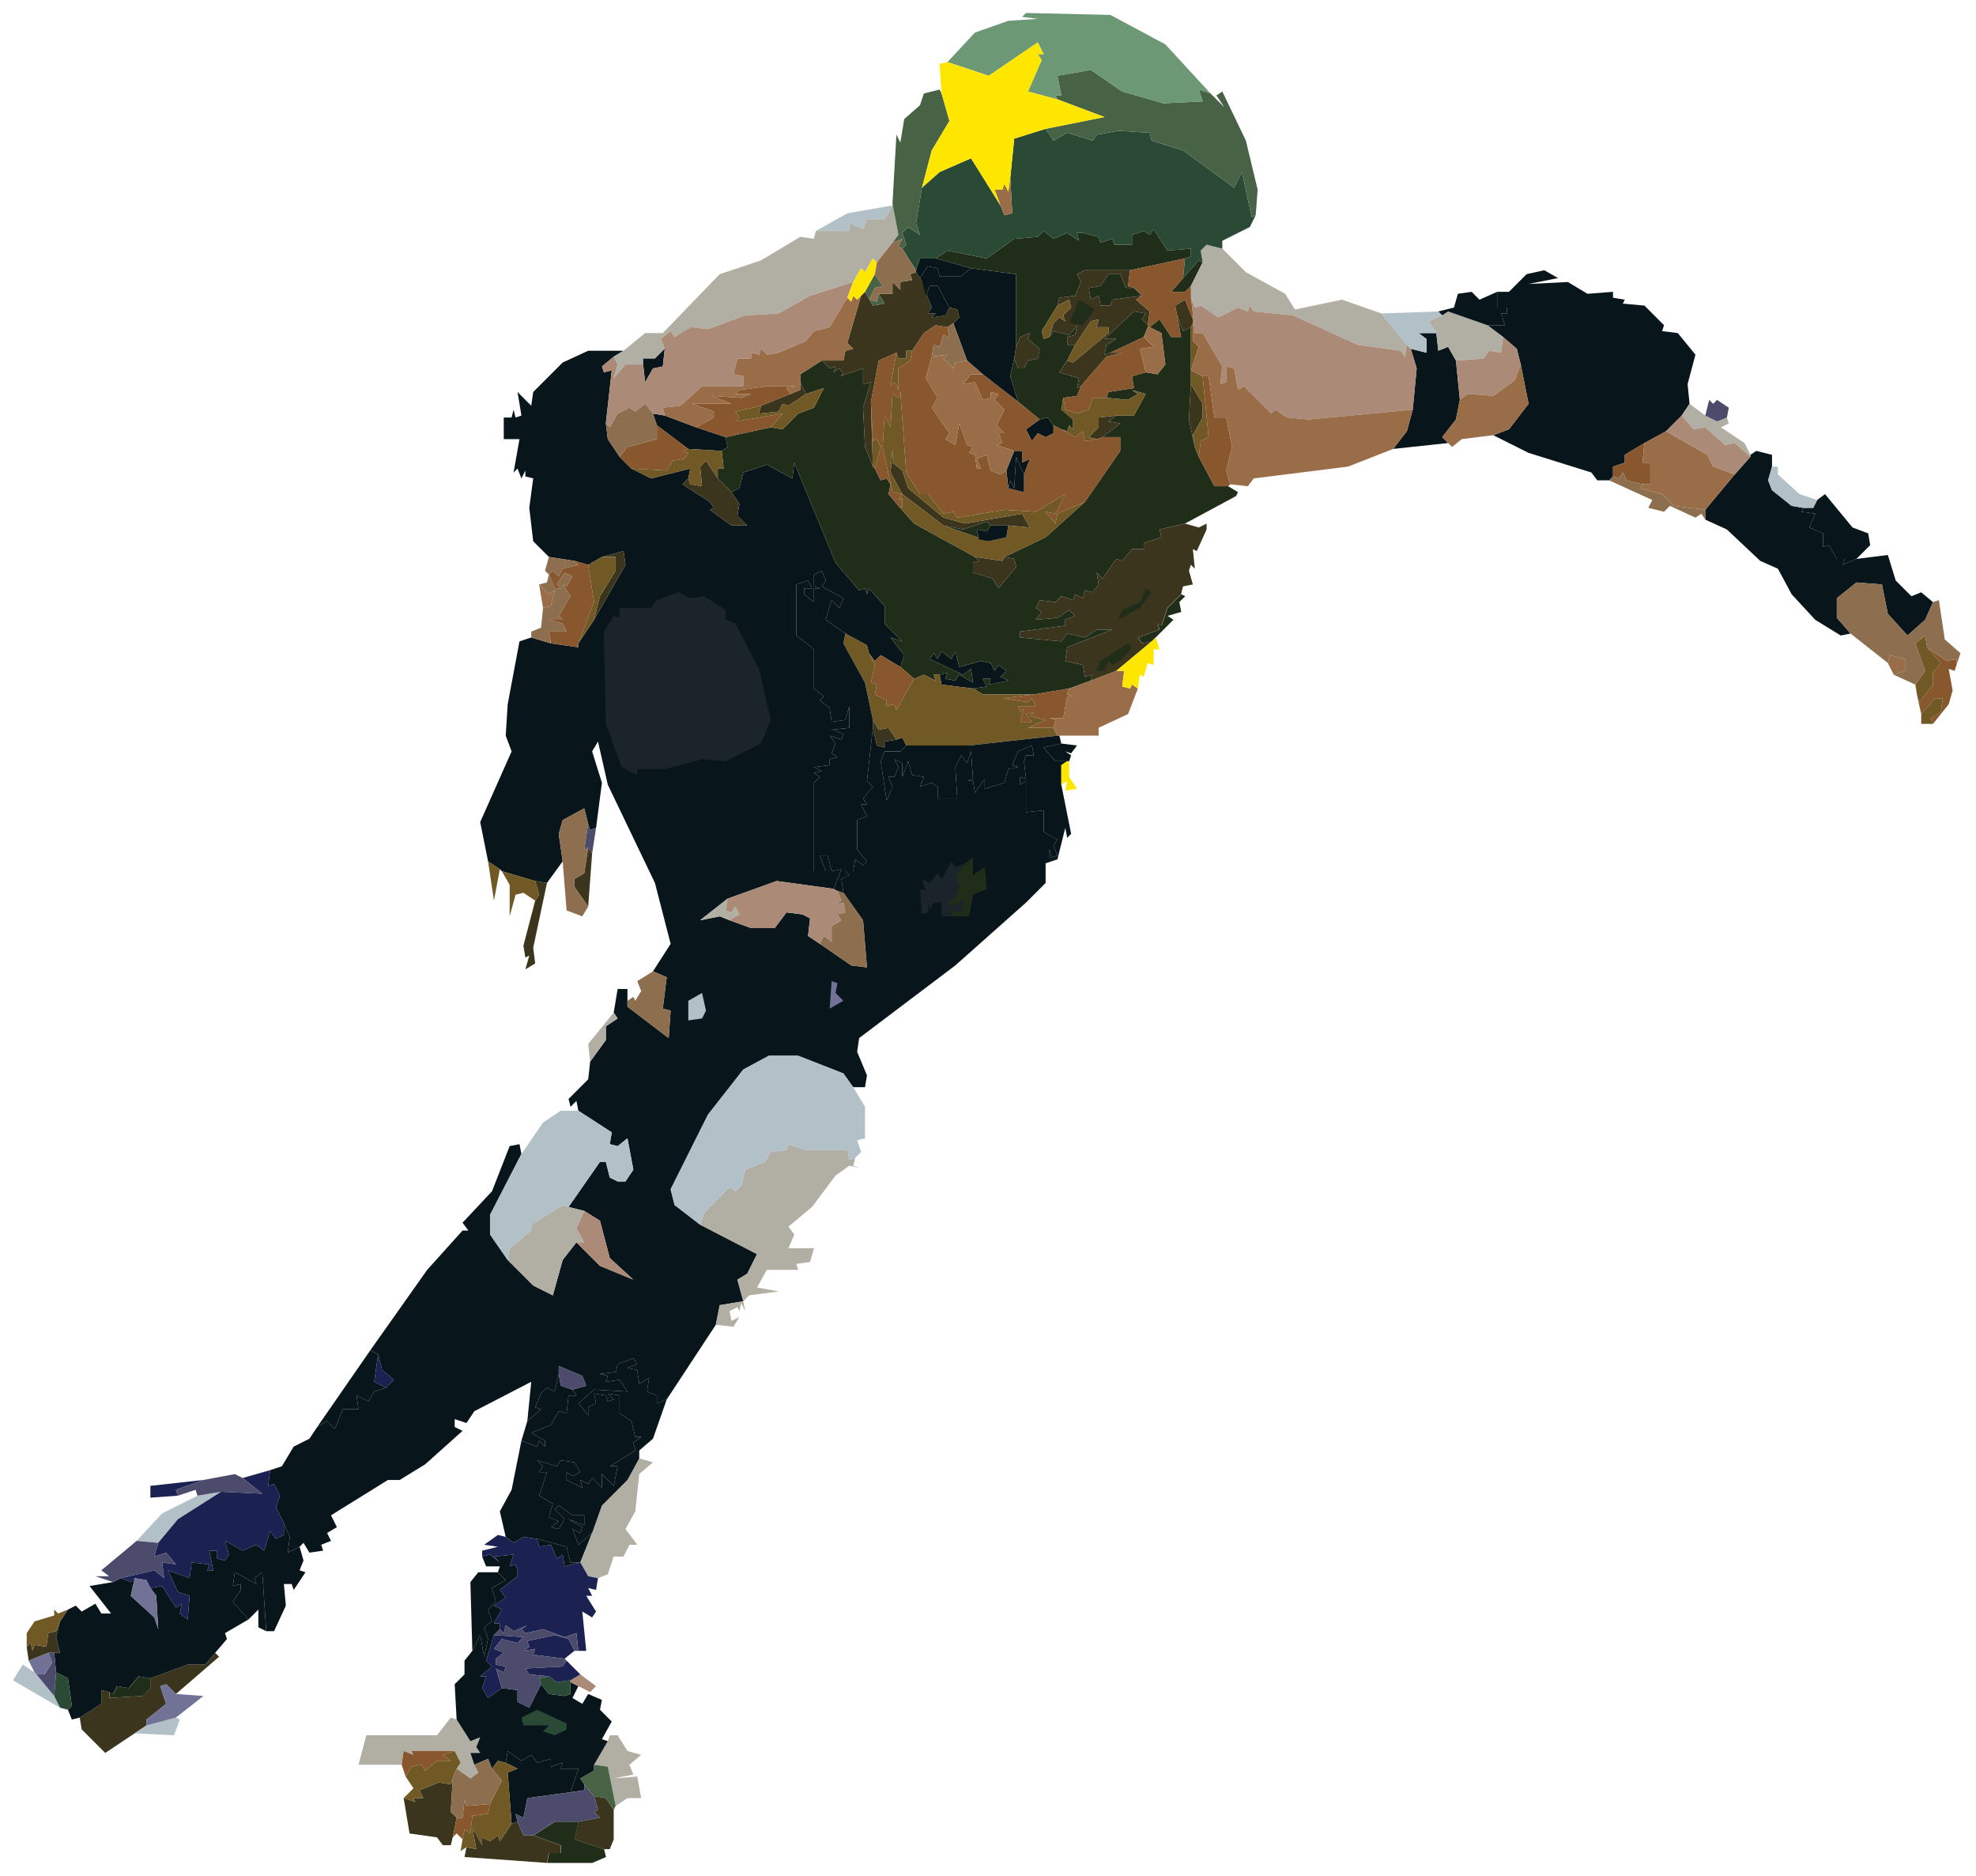 <svg width="610" height="579" viewBox="0 0 610 579" fill="none" xmlns="http://www.w3.org/2000/svg">
<g filter="url(#filter0_d_109_8069)">
<path fill-rule="evenodd" clip-rule="evenodd" d="M284 81.828L286.424 78.191L289.454 78.797L290.06 81.222H296.727L299.757 78.797L313.697 80.616V103.043L313.091 106.679L311.878 112.134L314.303 120.014L303.394 111.528L298.545 107.285L294.303 95.769L296.121 93.951L295.515 91.526L293.091 90.92L289.454 84.253H287.03L285.818 87.283L284.606 83.04L284 81.828ZM462.181 86.071H465.818L471.272 80.616L476.727 79.403L480.969 81.828L471.878 83.646L483.999 83.04L490.06 86.677L497.939 86.071V87.889L501.575 88.496L500.969 89.708L507.636 90.314L513.696 96.375L513.09 98.194L517.939 98.8L523.393 105.467L520.969 114.559L521.575 120.62L519.151 124.257L514.302 129.106L507.636 132.743L501.575 136.38V138.804L497.939 140.016V143.047L496.727 144.259H493.09L491.272 141.835L471.878 135.774L460.969 130.318L465.818 128.5L471.878 120.62L469.454 108.498L468.242 103.649L463.999 100.012L459.151 96.375H464.605L463.393 92.738H465.212V90.92H462.181V86.071ZM435.515 103.649L440.363 104.861V100.618L437.939 98.8H443.393L443.999 104.255L447.03 103.043L449.454 107.285L450.666 119.408L449.454 125.469L445.212 130.924L447.03 132.743L430.06 134.561L434.302 129.106L436.121 122.439L437.333 109.71L435.515 103.649ZM169.454 167.898L164.606 163.049L163.394 152.745L164.606 143.653L162.182 143.047V141.229L160.97 143.653L159.758 140.623L158.545 141.835L160.364 131.531H155.515V124.863H157.939L158.545 122.439L159.151 124.863L160.97 124.257L159.758 116.984L164 121.226L164.606 116.984L173.697 107.892L181.576 104.255H192.485L189.454 106.073L185.818 109.104L186.424 110.922L188.848 110.316L187.03 126.682L187.636 131.531L191.273 136.986L194.909 140.623L200.97 143.653L213.091 140.623L212.485 143.653L210.667 145.472L219.151 150.927L220.363 152.745L219.151 153.351L225.818 158.2H230.666L227.636 155.17L228.242 151.533L225.818 147.896L228.242 146.684L229.454 141.835L236.727 139.41L244.606 143.653L245.212 138.804L257.939 169.717L265.212 178.203L267.03 177.596L267.636 179.415L268.242 177.596L273.091 183.052V188.507L278.545 193.962L274.909 192.75L279.151 198.205L277.939 201.842L271.879 198.205L270.06 200.023L268.242 197.599L267.636 195.174L260.969 191.537L254.909 187.294L256.727 181.233L259.151 183.658L260.363 180.627L253.697 176.99L254.909 175.172L253.697 172.141L251.273 173.354V176.99L253.091 177.596H251.273V181.839L248.242 179.415V177.596H250.666L249.454 175.172L245.818 176.384V192.144L251.273 196.386V208.509L254.303 210.934L253.091 212.146L256.121 214.57L256.727 218.813L260.969 218.207L262.182 213.964V220.632L256.727 221.238L260.363 222.45L259.757 224.268L256.121 223.056L257.939 225.481L256.727 228.511L258.545 229.723L256.121 230.33V232.148L251.273 232.754L253.697 233.966L251.273 234.573L253.091 235.785L251.273 237.603V264.879H254.909L253.091 260.03H255.515L256.727 264.879L259.757 264.273L257.333 270.334L239.757 267.91L224.606 273.365L216.121 280.032L222.182 278.82L225.212 280.032L231.879 282.457H239.151L242.788 277.608L247.636 278.214L250.06 279.426L249.454 284.881L253.091 287.306L262.788 293.973L267.636 294.579L266.424 280.032L260.363 271.546L259.757 267.303L262.182 266.091L260.969 264.879H263.394L264 261.242L266.424 263.061L267.636 261.848L264.606 258.212V249.12L267.636 247.907L265.818 244.271H267.636L266.424 242.452L269.454 238.815L267.636 236.997L269.454 220.632L270.666 226.087L273.091 226.693V224.874L276.727 224.268L278.545 223.662L279.757 226.087L277.939 227.905H273.091L271.879 230.936L273.697 243.058L275.515 238.815L274.303 235.785H276.121L277.333 232.754L276.121 230.33L278.545 231.542V235.785L280.363 230.936L281.576 235.179L285.212 235.785L284 238.815L287.636 237.603L289.454 238.815V242.452H295.515L294.909 232.754L296.727 229.117L298.545 231.542L299.757 227.905L300.363 236.391L298.545 236.997H300.363L300.969 240.634L304 236.391V239.422L310.06 237.603L311.272 233.36L314.303 232.754L312.485 232.148L314.303 227.905L318.545 226.087L319.151 229.117H316.727L316.121 230.936L316.727 236.391L314.909 235.785V238.209L316.727 236.997V246.695L322.181 246.089V252.756L326.424 255.181L325.212 256.999L326.424 260.03L324.606 260.636L324 258.212V261.242H326.424L322.788 262.454V268.516L316.727 274.577L294.909 293.973L265.212 316.4L264.606 320.643L267.636 327.916L267.03 331.553H263.394L260.363 327.31L246.424 321.855H237.333L229.454 326.098L218.545 340.039L207.03 363.072L208.242 367.921L216.121 373.982L233.697 383.074L230.666 389.135L227.636 390.954L229.454 397.621L222.182 398.833L220.97 404.895L205.818 427.928L202.788 429.14V426.715L199.757 425.503L200.364 421.26L197.333 423.079L196.727 418.836L193.697 418.23L196.727 417.017L195.515 415.199L190.667 417.017L190.061 419.442L185.212 420.048L187.636 420.654L187.03 422.472L191.273 421.866L193.697 425.503L183.394 424.897L178.545 429.14L181.576 432.777V430.352L184 429.14L183.394 426.109L187.03 426.715L187.636 428.534L189.454 427.928L187.636 426.109L191.273 426.715V432.171L194.909 434.595L196.121 439.444H197.939L195.515 441.262L196.121 443.687L188.242 448.536H190.667L189.454 454.597L185.818 450.961V455.203L182.788 452.173L181.576 453.991L179.151 452.779L179.757 455.203L174.909 452.779V450.354L176.727 451.567L179.151 450.354L177.333 447.324L173.091 446.718L171.879 448.536L165.818 446.718L167.636 448.536L166.424 450.354H168.848L166.424 457.628L170.667 460.052L169.454 464.295L172.485 465.508L170.061 467.326L172.485 467.932L174.303 464.901L171.273 461.871L172.485 460.659L176.727 463.689H180.364V466.72L175.515 464.901L179.757 467.326L179.151 469.144L176.727 467.932L178.545 472.781L182.788 469.144L179.151 478.236H176.121L174.909 473.387L165.818 470.963L161.576 470.357L158.545 472.175L156.121 470.357L154.303 462.477L157.939 455.81L160.97 440.656L165.818 442.475L166.424 440.656L168.242 442.475V440.656L164 438.232L170.061 435.807L172.485 431.564L174.909 432.171L175.515 426.715H177.939L176.727 424.897L180.97 423.685L179.757 420.654L172.485 417.623V420.048L171.273 425.503L168.848 424.291L167.03 426.109L165.212 430.352L167.03 430.958L162.788 434.595L164 422.472L146.424 431.564L144 435.201L140.364 433.989V436.413L142.788 437.626L131.273 447.93L123.394 452.779H119.758L102.182 463.689L104 467.326L100.97 469.144L102.182 471.569L99.152 472.781L99.758 474.6L95.515 475.206L93.697 472.175L92.485 473.387L88.849 475.206L89.455 470.357L87.636 466.114L85.212 461.265L86.424 457.628L84.606 453.991L82.788 454.597L83.394 449.748L87.03 448.536L90.667 442.475L95.515 440.05L97.939 436.413L100.97 434.595L103.394 437.02L105.818 430.958H110.667L110.061 426.715L113.697 428.534L115.515 425.503L119.152 424.291L121.576 421.866L117.939 418.836L116.727 413.987L114.303 412.774L131.879 387.923L142.788 375.801H144.606L142.788 373.376L151.879 363.678L157.333 349.737L160.364 349.131L160.97 352.162L151.273 370.952V377.013L156.727 384.892L164.606 392.772L170.667 395.803L173.697 384.892L177.939 379.437L185.212 386.711L195.515 390.954L188.242 384.286L185.212 372.77L180.364 369.739L175.515 368.527L185.212 354.586H187.03L188.242 359.435L190.667 360.647H193.091L195.515 357.011L193.697 347.312L190.667 349.737L188.242 349.131L188.848 345.494L178.545 338.827L177.939 335.796L176.121 337.614L175.515 335.19L181.576 329.129L182.182 323.673L187.03 317.006V312.763L190.667 310.339L189.454 308.52L190.667 301.247H193.697V306.702L206.424 316.4L207.03 307.914L204.606 307.308L205.818 297.61L201.576 295.792L207.03 287.306L202.182 268.516L187.636 238.209L184.606 224.874L182.788 227.905L185.818 237.603L184 251.544L182.182 252.15L181.576 250.332L180.364 245.483L173.697 249.12L172.485 253.363L173.697 261.848L168.848 268.516L165.212 267.91L154.909 264.879L154.303 264.273L150.667 261.848L148.242 249.726L157.939 227.905L156.121 223.056L156.727 213.358L160.364 193.962L164 192.75L170.061 194.568L178.545 195.78V194.568L183.394 187.294L193.091 170.323L192.485 166.08L185.818 167.898L181.576 170.323L177.333 169.111L169.454 167.898ZM202.788 127.288L201.576 123.651L205.212 124.257L214.909 127.894L224 130.924L224.606 133.955L222.788 135.167L212.485 134.561L202.788 127.288ZM320.969 125.469L323.394 124.863L325.212 127.288V129.712L322.788 130.924L320.363 129.712L318.545 132.137L316.727 128.5L320.969 125.469ZM310.666 141.229L313.091 135.167H315.515V138.804L317.939 137.592L316.121 142.441L313.697 136.986L313.091 146.684L311.878 144.259L311.272 146.684L310.666 141.229ZM540.363 136.38L542.181 135.167L547.03 136.38V140.016L545.817 144.259L547.03 147.29L553.09 152.139L556.727 152.745L556.12 153.957L560.363 154.564L558.545 158.806L562.787 160.625V164.868L564.605 164.262L567.03 168.504H569.454L568.848 170.323L573.09 168.504L582.787 167.292L585.211 175.172L590.06 180.021L593.09 178.809L596.726 181.839L594.302 187.294L588.848 192.144L582.787 185.476L580.969 176.384L573.09 175.778L567.03 180.627V186.688L571.272 191.537L568.242 192.144L560.363 187.294L553.09 179.415L548.848 171.535L543.393 169.111L533.09 159.413L526.424 156.382V153.351L535.514 142.441L540.363 136.986V136.38ZM290.06 204.266L292.485 203.66L291.879 205.478L294.909 206.084L296.121 204.266L300.363 206.691L299.757 202.448L297.333 204.266L287.03 199.417L288.242 197.599L289.454 199.417L290.666 196.993L293.697 199.417L294.909 196.993L296.121 201.842L302.788 200.023L305.818 200.629L307.03 203.054L308.242 201.235L310.666 203.054L308.848 204.872L311.272 206.084L305.212 207.297L305.818 205.478H303.394L304.606 207.903L300.363 208.509L290.666 207.297L290.06 204.266ZM327.636 225.481L332.484 226.087L330.666 228.511L328.848 227.905L330.666 229.117L330.06 230.936H325.818L322.181 226.693L327.636 225.481ZM76.727 495.814L71.879 490.359L74.303 486.722V484.904L71.879 485.51L72.485 481.267L79.152 484.904L78.546 483.085L80.97 481.267L82.182 499.451L79.758 498.239V492.783L76.727 495.814ZM145.818 505.512L145.212 484.298L147.636 481.267H153.697L156.121 483.691L151.879 486.116L153.091 490.359L150.667 492.783L151.879 496.42L149.455 498.239L150.667 501.875L149.455 507.331L148.242 500.663L145.818 505.512ZM156.121 540.061L156.727 536.425L160.97 539.455L164 537.637L165.818 540.061L170.061 538.849V541.274L173.697 540.061L173.091 541.88H178.545L176.121 549.153L162.788 550.972L161.576 557.033L159.151 555.821L159.758 558.245L157.939 558.852L156.727 543.092L159.758 541.88L156.121 540.061Z" fill="#08151A"/>
<path fill-rule="evenodd" clip-rule="evenodd" d="M288.847 75.764L292.484 73.339L304.605 75.764L313.09 69.702L320.362 69.096L322.181 67.278L325.211 69.702L329.453 67.884L333.09 70.308L332.484 67.884H334.302L339.15 69.096L339.756 70.915L343.393 69.702L343.999 71.521H349.453V68.49L353.09 67.278L354.908 68.49L356.12 66.672L360.362 73.339L367.635 72.733V75.158L365.817 75.764L348.847 79.4H334.908L332.484 80.613L333.696 83.037L331.877 87.28L327.029 87.886L326.423 90.311L321.574 98.191L322.181 100.615L323.999 100.009L325.211 98.191L330.059 99.403L332.484 96.372L331.877 99.403L329.453 100.009V102.433H331.877L329.453 107.282L327.029 110.919L333.09 112.738L332.484 115.768L333.696 115.162L332.484 118.193L328.241 118.799L327.635 122.436L331.271 125.466V128.497L330.059 127.285L329.453 129.103L327.635 128.497L325.211 127.285L323.393 124.86L320.968 125.466L314.302 120.011L311.878 112.131L313.09 106.676L314.302 109.707H316.12L317.332 107.282L320.362 106.676L320.968 103.646L317.332 100.615L317.938 98.797L314.908 100.009L313.696 103.039V80.613L299.756 78.794L288.847 75.764ZM365.211 81.825L370.059 76.37L371.271 76.976L367.635 84.249L365.817 86.068H361.574L365.211 81.825ZM352.484 87.28L343.393 88.492L342.787 90.311H339.756L339.15 87.28L336.726 88.492L336.12 84.856L339.756 84.249L342.18 80.613H345.817L347.635 84.856H350.059L352.484 87.28ZM342.787 104.858L340.968 105.464L341.574 102.433L344.605 100.615H340.968L350.059 92.129L353.696 92.735L352.484 94.554L354.302 96.372V96.978L353.09 100.009L342.787 104.858ZM354.908 96.978L357.938 94.554L361.574 100.009H364.605L363.393 93.341L365.211 98.191L367.635 96.978V114.556L367.029 125.466L368.847 133.952L370.059 136.983L374.908 146.075H379.15L382.18 147.893L381.574 149.105L365.817 157.591L357.938 159.409L358.544 161.834L353.09 163.652V165.471H349.453L346.423 169.108L344.605 168.501L340.362 174.563L338.544 172.744L339.15 176.381L337.332 178.806L334.908 178.199L334.302 180.624L331.877 179.412L331.271 181.23L327.635 180.018L325.817 181.836L320.968 181.23L319.756 183.655L321.574 184.867L319.756 187.291L326.423 186.685L330.059 184.261L331.877 186.079L328.847 187.291V189.11L314.908 190.928V192.747L327.635 193.959L329.453 191.534L334.908 192.747L338.544 190.322H343.393L329.453 195.777L328.847 200.02L334.302 201.232L334.908 204.869L337.332 204.263L336.726 206.081L330.059 208.506L319.15 210.324H303.393L300.362 208.506L304.605 207.9L303.393 205.475H305.817L305.211 207.294L311.271 206.081L308.847 204.869L310.665 203.051L308.241 201.232L307.029 203.051L305.817 200.626L302.787 200.02L296.12 201.839L294.908 196.989L293.696 199.414L290.665 196.989L289.453 199.414L288.241 197.596L287.029 199.414L297.332 204.263L299.756 202.445L300.362 206.688L296.12 204.263L294.908 206.081L291.878 205.475L292.484 203.657L290.059 204.263H288.241L288.847 206.081L285.211 204.263L282.181 205.475L277.938 201.839L279.15 198.202L274.908 192.747L278.544 193.959L273.09 188.504V183.049L268.241 177.593L267.635 179.412L267.029 177.593L265.211 178.199L257.938 169.714L245.211 138.801L244.605 143.65L236.726 139.407L229.453 141.832L228.241 146.681L225.817 147.893L221.575 143.65V140.619H223.393L222.787 135.164L224.605 133.952L223.999 130.921L237.938 127.891L241.575 128.497L246.423 123.648L251.272 121.829L254.302 115.768L248.847 117.587L247.029 113.95V111.525L253.696 107.282L256.12 109.707L257.938 109.101L257.332 110.919L259.15 109.707L260.362 111.525L259.15 112.131L266.423 109.707V114.556L268.847 113.95L266.423 121.829L267.029 133.952L269.453 140.013L270.059 140.619L271.878 144.256L273.696 143.65L274.908 145.469L274.302 148.499L277.332 152.136L282.181 157.591L300.968 167.895L302.181 169.108L300.362 169.714V172.744L306.423 174.563L308.241 177.593L313.696 170.926L313.09 168.501L310.059 167.895L322.787 161.834L334.908 150.924L345.817 135.164V130.921H340.362L345.817 126.679L342.18 126.072L344.605 124.254H350.059L353.696 117.587L349.453 116.374L351.271 117.587L348.241 119.405L341.574 118.799L342.18 116.98L350.059 115.768L349.453 112.131L353.696 110.919L357.332 111.525L359.756 108.495L358.544 98.797L354.908 96.978ZM291.271 158.197L297.332 159.409L304.605 156.985L305.817 158.197L304.605 160.016L301.574 159.409L302.059 161.955L291.271 158.197ZM302.12 161.955L305.211 163.046L302.181 162.44L302.12 161.955ZM355.574 193.959L352.544 194.565L351.332 192.747L357.999 190.322L357.393 188.504L358.605 189.11L360.423 183.655L364.665 179.412L365.877 180.018L364.059 181.836L364.665 184.867L360.423 186.079L362.241 187.291L355.574 193.959ZM33.757 518.238L34.969 518.844L36.181 516.419L39.817 517.026L42.848 513.389L46.484 513.995V517.026L44.06 519.45L33.757 520.056V518.238ZM164.666 562.485L171.332 558.242H178.605L177.393 563.697L186.484 566.728L187.09 569.153L182.847 570.971H168.908L169.514 567.94H173.151V565.516L164.666 562.485Z" fill="#202E19"/>
<path d="M327.03 87.888L326.424 90.312L330.061 88.494L330.667 90.919L328.243 93.343L328.849 95.162L327.03 93.949L325.212 95.768L324 100.011L325.212 98.192L330.061 99.404L332.485 96.374L331.879 99.404L329.455 100.011V102.435H331.879L336.727 95.162L339.152 94.555L338.546 96.98H342.182V98.798L331.273 107.89L329.455 107.284L327.03 110.921L333.091 112.739L332.485 115.77L333.697 115.164L341.576 106.072L346.424 104.86H342.788L340.97 105.466L341.576 102.435L344.606 100.617H340.97L350.061 92.131L353.697 92.737L352.485 94.555L354.303 96.374L354.909 92.131L350.667 88.494L352.485 87.282L343.394 88.494L342.788 90.312H339.758L339.152 87.282L336.727 88.494L336.121 84.857L339.758 84.251L342.182 80.615H345.818L347.636 84.857H350.061L348.242 84.251L348.849 79.402H334.909L332.485 80.615L333.697 83.039L331.879 87.282L327.03 87.888Z" fill="#3C351E"/>
<path d="M275.515 86.676H271.273L273.091 89.706L269.455 90.312L267.031 86.07L265.818 87.282L261.576 101.829L263.394 103.647L260.97 104.254L260.364 107.284H253.697L256.121 109.709L257.94 109.103L257.334 110.921L259.152 109.709L260.364 111.527L259.152 112.133L266.424 109.709V114.558L268.849 113.952L266.424 121.831L267.031 133.954L269.455 140.015L268.849 120.013L271.273 107.284L276.727 104.86L277.334 106.678H279.758V104.254H281.576L285.212 98.798L288.849 96.374L292.485 96.98L294.303 95.768L296.121 93.949L295.515 91.525L293.091 90.919L291.879 93.343L287.637 93.949L288.849 92.737H286.424L287.637 90.919L284.606 83.039L284 81.827L282.788 80.008L280.97 80.615L281.576 82.433L277.94 83.039V85.463L275.515 83.039V86.676Z" fill="#3C351E"/>
<path d="M362.788 90.312L363.394 93.343L365.212 98.192L367.636 96.98L368.242 95.768V94.555L365.818 88.494L362.788 90.312Z" fill="#3C351E"/>
<path d="M314.909 100.011L313.697 103.041L313.091 106.678L314.303 109.709H316.121L317.333 107.284L320.364 106.678L320.97 103.647L317.333 100.617L317.94 98.798L314.909 100.011Z" fill="#3C351E"/>
<path d="M247.031 116.376L244 117.588L234.909 121.225L234.303 123.65L240.364 123.043L241.576 120.619L243.394 121.225L248.849 117.588L247.031 113.952V116.376Z" fill="#3C351E"/>
<path d="M367.03 125.468L368.849 133.954L368.242 130.317L371.273 124.862V120.619L367.636 114.558L367.03 125.468Z" fill="#3C351E"/>
<path d="M336.121 130.923L338.546 131.529L340.364 130.923L345.818 126.68L342.182 126.074L344.606 124.256L339.152 124.862V127.893L336.121 130.923Z" fill="#3C351E"/>
<path d="M274.909 141.833L278.546 148.501L291.273 158.199L297.334 159.411L304.606 156.987L305.818 158.199H311.273L317.94 158.805L315.515 154.562L297.94 157.593L291.273 155.774L280.364 146.683L278.546 141.227L275.515 138.803V134.56L274.909 141.833Z" fill="#3C351E"/>
<path d="M213.091 145.47L212.485 143.652L210.667 145.47L219.152 150.925L220.364 152.744L219.152 153.35L225.818 158.199H230.667L227.637 155.168L228.243 151.532L225.818 147.895L221.576 143.652L217.94 138.197L216.122 140.015L216.728 146.076L213.091 145.47Z" fill="#3C351E"/>
<path d="M337.333 204.265L336.727 206.083L344.606 203.053L355.515 193.961L352.485 194.567L351.273 192.748L357.939 190.324L357.333 188.505L358.546 189.112L360.364 183.656L364.606 179.413L365.212 176.989L368.242 176.383L367.03 172.14L367.636 170.322L368.849 171.534L368.242 165.473L369.455 166.079L372.485 159.411V157.593L370.061 158.805L365.818 157.593L357.939 159.411L358.546 161.836L353.091 163.654V165.473H349.455L346.424 169.109L344.606 168.503L340.364 174.564L338.546 172.746L339.152 176.383L337.333 178.807L334.909 178.201L334.303 180.626L331.879 179.413L331.273 181.232L327.636 180.02L325.818 181.838L320.97 181.232L319.758 183.656L321.576 184.869L319.758 187.293L326.424 186.687L330.061 184.263L331.879 186.081L328.849 187.293V189.112L314.909 190.93V192.748L327.636 193.961L329.455 191.536L334.909 192.748L338.546 190.324H343.394L329.455 195.779L328.849 200.022L334.303 201.234L334.909 204.871L337.333 204.265Z" fill="#3C351E"/>
<path d="M192.485 166.079L185.819 167.897H190.061V172.14L185.213 180.02L183.394 187.293L193.091 170.322L192.485 166.079Z" fill="#3C351E"/>
<path d="M313.091 168.503L310.061 167.897L309.455 169.109L300.97 167.897L302.182 169.109L300.364 169.715V172.746L306.424 174.564L308.243 177.595L313.697 170.928L313.091 168.503Z" fill="#3C351E"/>
<path d="M269.455 218.206V220.63L270.667 226.085L273.091 226.692V224.873L276.727 224.267L274.303 220.63L271.273 221.236L269.455 218.206Z" fill="#3C351E"/>
<path d="M177.334 269.727L181.576 275.788L182.788 259.423L181.576 257.604L180.364 265.484L177.334 267.302V269.727Z" fill="#3C351E"/>
<path d="M166.425 272.151L165.213 273.97L161.576 287.911L162.182 291.547L163.394 290.941L162.182 295.184L165.213 293.366L164.606 288.517L168.849 268.514L165.213 267.908L166.425 272.151Z" fill="#3C351E"/>
<path d="M9.455 503.086L8.243 504.299L8.849 508.542L14.91 506.117H16.728H18.546L17.334 501.268L18.546 496.419L17.334 499.45L14.91 500.056L14.304 504.299L10.667 503.692L10.061 505.511L9.455 503.086Z" fill="#3C351E"/>
<path d="M57.94 509.754L46.425 513.997V517.027L44.001 519.452L33.698 520.058V518.24L31.273 517.633V521.876L24.607 526.119L25.213 529.756L32.486 537.03L45.213 528.544V526.725L51.273 521.876L49.455 516.421L51.273 515.815L54.304 518.846L67.637 507.329L66.425 506.117L63.395 509.754H57.94Z" fill="#3C351E"/>
<path d="M128.243 552.183L124.607 550.971L126.425 561.881L134.91 563.093L136.728 565.518H139.152L139.758 563.093L140.97 557.032L139.152 555.213L139.758 544.909L139.152 546.728L135.516 546.121L129.455 548.546L130.667 550.971H127.637L128.243 552.183Z" fill="#3C351E"/>
<path d="M185.213 557.032L178.546 558.244L177.334 563.699L186.425 566.73H188.243L189.455 563.699V554.607L187.031 550.971L183.394 550.364L184.606 554.607L183.394 555.213L185.213 557.032Z" fill="#3C351E"/>
<path d="M159.758 558.244L157.94 558.85L154.303 564.305L153.697 562.487L151.273 564.305L148.849 563.093V565.518L145.819 560.062L147.031 566.73L144 566.124L143.394 569.154L168.849 570.973L169.455 567.942H173.091V565.518L164.606 562.487H161.576L159.758 558.244Z" fill="#3C351E"/>
<path d="M275.515 58.793V59.399L273.091 63.642H267.636L266.424 66.672L262.182 64.854V67.279H251.879L251.273 69.703L247.03 69.097L234.909 76.371L222.182 80.614L204.606 98.797H199.152L192.485 104.253L189.455 106.071L190.667 108.495L189.455 112.738L193.091 108.495H198.546V106.677H202.182L205.212 103.646L204 100.616L207.03 98.191L208.243 100.01L213.091 96.979L218.546 97.585L230.061 93.342L240.364 92.736L250.061 87.281L263.394 83.038L265.818 78.795L267.03 80.007L269.455 75.764L270.667 76.977L275.515 70.915L277.333 68.491L275.515 58.793Z" fill="#B1AFA4"/>
<path d="M370.667 73.34L371.273 76.977L367.636 84.25V87.887L368.848 90.918L370.667 90.312L376.121 93.948L382.182 90.918L385.212 92.13L385.818 90.312L387.03 92.13L399.151 93.342L419.151 102.434L432.485 104.253L433.697 106.071L434.303 102.434L426.424 92.736L414.303 88.493L399.757 91.524L396.727 86.675L384.606 80.007L377.333 72.734L372.485 71.522L370.667 73.34Z" fill="#B1AFA4"/>
<path d="M447.03 92.13L445.212 93.342L440.969 95.161L443.394 98.797L444 104.253L447.03 103.04L449.454 107.283L457.939 106.677L459.757 104.253L463.394 104.859L464 100.01L459.151 96.373L447.03 92.13Z" fill="#B1AFA4"/>
<path d="M521.575 120.618L519.151 124.255L522.787 128.498L526.424 127.892L532.484 133.347L535.515 132.741L540.363 136.984V136.377L538.545 132.741L531.272 127.892L533.697 126.679L533.09 124.861L530.06 126.073L526.424 124.255L521.575 120.618Z" fill="#B1AFA4"/>
<path d="M222.182 278.818L225.212 280.03L228.243 278.212L227.03 275.787L225.818 277.605L224 276.999L224.606 273.362L216.121 280.03L222.182 278.818Z" fill="#B1AFA4"/>
<path d="M181.576 318.216L182.182 323.671L187.03 317.004V312.761L190.667 310.336L189.455 308.518L181.576 318.216Z" fill="#B1AFA4"/>
<path d="M216.121 373.98L217.333 370.343L225.212 362.463L227.03 363.676L228.849 361.857L230.061 357.008L236.121 354.584L237.939 351.553L242.788 350.947L243.394 349.129L248.849 350.947H261.576L262.182 353.978L264 353.372L263.394 355.796L265.212 356.402L262.182 355.796L257.939 358.827L250.667 368.525L243.394 374.586L245.212 377.011L243.394 381.253H251.273L250.061 385.496L245.818 386.102L246.424 387.921H236.727L233.697 393.376L240.364 394.588L231.273 395.801L229.455 397.619L230.061 400.65L228.849 398.225L228.243 400.65L227.636 399.437L225.212 400.65L225.818 403.68L228.243 402.468L226.424 405.499L220.97 404.892L222.182 398.831L229.455 397.619L227.636 390.952L230.667 389.133L233.697 383.072L216.121 373.98Z" fill="#B1AFA4"/>
<path d="M157.334 381.253L156.728 384.89L164.606 392.77L170.667 395.801L173.697 384.89L177.94 379.435H180.364L177.94 375.192L180.364 369.737L175.515 368.525L173.697 367.919L164 373.98V375.798L157.334 381.253Z" fill="#B1AFA4"/>
<path d="M185.818 460.656L182.788 469.142L179.152 478.234L181.576 482.477L184.606 483.083L187.637 481.871L189.455 476.416H192.485L194.303 472.779H196.727L193.091 467.93L196.121 462.475L197.333 450.958L201.576 447.321L197.333 446.109L193.697 452.777L185.818 460.656Z" fill="#B1AFA4"/>
<path d="M110.667 540.665H124L124.606 536.422L127.637 537.635L127.031 536.422H140.364L142.182 540.059L140.97 541.878L145.212 544.908L147.637 543.09L146.424 540.665L145.212 537.029H148.243L147.031 535.21L148.243 532.18L145.212 533.392L140.97 526.724L139.152 526.118L134.909 531.573H113.091L110.667 540.665Z" fill="#B1AFA4"/>
<path d="M188.243 531.573L187.637 533.392L183.394 540.665L187.637 541.271L190.061 553.394L193.697 550.969H197.94L196.727 544.302L189.455 544.908L195.515 543.696L194.303 540.665L197.94 537.635L193.697 536.422L190.667 531.573H188.243Z" fill="#B1AFA4"/>
<path d="M284 75.766L282.788 79.402L282.788 80.008L284 81.827L286.424 78.19L289.454 78.796L290.06 81.221H296.727L299.757 78.796L288.848 75.766H284Z" fill="#08151A"/>
<path d="M293.091 90.919L291.879 93.343L287.637 93.949L288.849 92.737H286.424L287.637 90.919L286.032 86.747L285.818 87.282L284.606 83.039L286.032 86.747L287.03 84.251H289.454L293.091 90.919Z" fill="#08151A"/>
<path d="M448.848 90.919L443.999 92.131L445.212 93.343L447.03 92.131L459.151 96.374H464.605L463.393 92.737H465.211V90.919H462.181V86.07L456.727 88.494L454.302 86.07L450.06 86.676L448.848 90.919Z" fill="#08151A"/>
<path d="M198.545 106.678V108.496L199.151 113.952L201.576 109.709L204.606 109.103L205.212 103.647L202.182 106.678H198.545Z" fill="#08151A"/>
<path d="M563.393 148.501L560.969 150.319L559.757 152.744H556.726L556.12 153.956L560.363 154.562L558.545 158.805L562.787 160.624V164.866L564.605 164.26L567.029 168.503H569.454L568.848 170.322L573.09 168.503L577.332 164.26L576.726 160.624L571.878 158.805L563.393 148.501Z" fill="#08151A"/>
<path d="M114.303 412.773L97.939 436.412L100.97 434.594L103.394 437.018L105.818 430.957H110.667L110.061 426.714L113.697 428.532L115.515 425.502L119.152 424.29L115.515 422.471L116.727 413.985L114.303 412.773Z" fill="#08151A"/>
<path d="M178.545 472.78L182.788 469.143L185.818 460.657L193.697 452.778L197.333 446.11V443.686L201.576 440.049L205.818 427.926L202.788 429.139V426.714L199.757 425.502L200.364 421.259L197.333 423.077L196.727 418.834L193.697 418.228L196.727 417.016L195.515 415.198L190.667 417.016L190.061 419.441L185.212 420.047L187.636 420.653L187.03 422.471L191.273 421.865L193.697 425.502L183.394 424.896L178.545 429.139L181.576 432.775V430.351L184 429.139L183.394 426.108L187.03 426.714L187.636 428.532L189.454 427.926L187.636 426.108L191.273 426.714V432.169L194.909 434.594L196.121 439.443H197.939L195.515 441.261L196.121 443.686L188.242 448.535H190.667L189.454 454.596L185.818 450.959V455.202L182.788 452.172L181.576 453.99L179.151 452.778L179.758 455.202L174.909 452.778V450.353L176.727 451.565L179.151 450.353L177.333 447.322L173.091 446.716L171.879 448.535L165.818 446.716L167.636 448.535L166.424 450.353H168.848L166.424 457.627L170.667 460.051L169.454 464.294L172.485 465.506L170.061 467.325L172.485 467.931L174.303 464.9L171.273 461.87L172.485 460.657L176.727 463.688H180.364V466.719L175.515 464.9L179.758 467.325L179.151 469.143L176.727 467.931L178.545 472.78Z" fill="#08151A"/>
<path d="M167.03 430.957L162.788 434.594L160.97 440.655L165.818 442.473L166.424 440.655L168.242 442.473V440.655L164 438.231L170.061 435.806L172.485 431.563L174.909 432.169L175.515 426.714H177.939L176.727 424.896L173.091 423.683L172.485 420.047L171.273 425.502L168.848 424.29L167.03 426.108L165.212 430.351L167.03 430.957Z" fill="#08151A"/>
<path d="M50.061 485.509L46.424 486.115L48.243 488.539L48.849 498.843L47.637 495.207L40.364 488.539L41.576 483.084L40.364 484.296L37.334 483.084L34.909 484.296L27.637 485.509L34.303 493.994H31.273L29.455 490.964L25.212 493.388L23.394 491.57L20.97 492.782L18.546 496.419L17.334 501.268L18.546 506.117H16.728L17.334 512.178L20.97 513.997L22.182 522.482L20.97 523.695L22.182 526.725L24.607 526.119L31.273 521.876V517.633L33.698 518.24L34.909 518.846L36.121 516.421L39.758 517.027L42.788 513.391L46.425 513.997L57.94 509.754H63.395L66.425 506.117L70.061 501.874L69.455 500.056L76.727 495.813L71.879 490.358L74.303 486.721V484.902L71.879 485.509L72.485 481.266L79.152 484.902L78.546 483.084L80.97 481.266L82.182 499.45H84.606L88.243 491.57L87.636 484.902H90.061L90.667 486.721L94.303 481.266L92.485 480.66L93.697 477.629L92.485 473.386L88.849 475.204L89.455 470.355L87.636 466.112V469.749L85.212 470.961L83.394 468.537L81.576 474.598L79.152 472.78L74.909 474.598L69.455 471.568L70.667 475.811L69.455 477.629L67.031 477.023V474.598H64.606L65.818 480.66H64L64.606 478.841L59.152 478.235L58.546 483.084L51.879 480.66L54.909 487.327L58.546 488.539L57.94 495.813L55.515 493.994L56.121 490.964L54.303 492.176L50.061 485.509Z" fill="#08151A"/>
<path d="M174.303 479.447L179.151 478.235H176.121L174.909 473.386L165.818 470.961L166.424 473.386L170.061 472.78L171.879 477.023L173.697 475.811L174.303 479.447Z" fill="#08151A"/>
<path d="M151.273 475.811L148.848 476.417L150.061 479.447H154.303L153.697 481.266L156.121 483.69L151.879 486.115L153.091 490.358L150.667 492.782L151.879 496.419L149.455 498.237L150.667 501.874L149.455 507.329L148.242 500.662L145.818 505.511L143.394 508.541V512.784L140.364 515.815L140.97 526.725L145.212 533.393L148.242 532.18L147.03 535.211L148.242 537.03H145.212L146.424 540.665L150.667 538.848L151.879 541.879L153.697 539.454L156.121 540.06L156.727 536.423L160.97 539.454L164 537.636L165.818 540.06L170.061 538.848V541.272L173.697 540.06L173.091 541.879H178.545L176.121 549.152L180.364 548.546V546.728L179.151 544.909L183.394 542.485L183.394 540.665L187.636 533.393L185.818 532.787L188.848 527.331L185.212 523.695L185.818 520.664L181.576 518.846L179.758 521.876L176.727 520.058L178.545 516.421L176.121 515.209V518.846L174.303 519.452L169.454 518.846L167.03 515.815L163.394 523.089L159.758 521.27V517.633L154.909 517.027L150.667 520.058L148.848 517.027L150.061 513.391H148.242L151.879 510.36L150.061 508.541L152.485 500.662L154.303 498.843V497.025H152.485L154.909 492.782L152.485 491.57L156.121 489.145L154.303 486.721L159.758 482.478V480.66L159.151 478.841L157.333 479.447L158.545 475.811L152.485 476.417L154.303 478.235L151.273 475.811Z" fill="#08151A"/>
<path d="M204 100.616L205.212 103.647L204.606 109.103L201.576 109.709L199.151 113.952L198.545 108.496L193.091 108.495L189.455 112.738L190.667 108.495L189.455 106.071L185.818 109.102L186.424 110.921L188.848 110.315L187.03 126.68L188.242 127.892L190.667 123.65L194.303 121.831L196.121 123.043L199.151 120.619L201.576 123.65L205.212 124.256L204.606 121.831L210.06 121.225L216.727 115.164H229.454V112.133L226.424 111.527L227.636 106.678H231.879V104.86L234.303 105.466L234.909 103.647L236.727 105.466L240.363 104.86L248.848 101.223L251.272 98.192L256.121 96.98L261.575 87.888L263.394 83.038L250.061 87.281L240.364 92.736L230.061 93.342L218.546 97.585L213.091 96.979L208.243 100.01L207.03 98.191L204 100.616Z" fill="#AB8B77"/>
<path d="M367.636 87.887L368.242 92.737L368.848 98.798H371.272L377.333 109.102L376.727 114.558L378.545 113.952V109.102L380.969 109.709L382.181 116.376L383.999 115.164L392.484 123.65L393.696 122.437L397.333 124.862L403.999 125.468L436.121 122.437L437.333 109.709L435.515 103.647L434.303 102.434L433.697 106.071L432.485 104.253L419.151 102.434L399.151 93.342L387.03 92.13L385.818 90.312L385.212 92.13L382.182 90.918L376.121 93.948L370.667 90.312L368.848 90.918L367.636 87.887Z" fill="#AB8B77"/>
<path d="M457.939 106.677L449.454 107.283L450.666 119.407L453.09 117.588L460.969 118.194L467.636 113.345L469.454 108.496L468.242 103.647L464 100.01L463.394 104.859L459.757 104.253L457.939 106.677Z" fill="#AB8B77"/>
<path d="M519.151 124.255L514.302 129.105L527.03 136.378L528.848 140.015L535.514 142.44L540.363 136.984L535.515 132.741L532.484 133.347L526.424 127.892L522.787 128.498L519.151 124.255Z" fill="#AB8B77"/>
<path d="M239.757 267.908L224.606 273.362L224 276.999L225.818 277.605L227.03 275.787L228.243 278.212L225.212 280.03L231.879 282.455H239.151L242.788 277.606L247.636 278.212L250.06 279.425L249.454 284.88L253.091 287.304L254.303 284.88L256.727 286.698V281.849L259.757 280.031L258.545 278.212L260.969 277.606L260.363 274.576L257.939 275.182L259.757 273.97L258.545 270.939L257.333 270.333L239.757 267.908Z" fill="#AB8B77"/>
<path d="M180.364 379.435H177.94L185.212 386.71L195.515 390.952L188.242 384.285L185.212 372.769L180.364 369.737L177.94 375.192L180.364 379.435Z" fill="#AB8B77"/>
<path d="M179.151 512.784L176.121 514.603L176.121 515.209L178.545 516.421L182.182 518.24L184 516.421L179.151 512.784Z" fill="#AB8B77"/>
<path d="M261.575 61.831L251.878 67.286H262.181V64.861L266.424 66.68L267.636 63.649H273.09L275.515 59.406L261.575 61.831Z" fill="#B2C0C7"/>
<path d="M443.999 92.137L426.423 92.743L434.302 102.441L435.514 103.654L440.363 104.866V100.623L437.939 98.805H443.393L440.969 95.168L445.211 93.349L443.999 92.137Z" fill="#B2C0C7"/>
<path d="M553.09 152.144L556.726 152.75H559.756L560.969 150.325L555.514 148.507L548.847 142.446V140.021H547.029L545.817 144.264L547.029 147.295L553.09 152.144Z" fill="#B2C0C7"/>
<path d="M208.242 367.926L216.121 373.987L217.333 370.35L225.212 362.471L227.03 363.683L228.848 361.864L230.06 357.015L236.121 354.591L237.939 351.56L242.787 350.954L243.393 349.136L248.848 350.954H261.575L262.181 353.985L263.999 353.379L265.818 351.56L264.606 347.923L267.03 347.317V337.619L263.393 331.558L260.363 327.315L246.424 321.86H237.333L229.454 326.103L218.545 340.044L207.03 363.077L208.242 367.926Z" fill="#B2C0C7"/>
<path d="M167.636 342.468L160.969 352.166L151.272 370.956V377.018L156.727 384.897L157.333 381.261L164 375.805V373.987L173.697 367.926L175.515 368.532L185.212 354.591H187.03L188.242 359.44L190.666 360.652H193.091L195.515 357.015L193.697 347.317L190.666 349.742L188.242 349.136L188.848 345.499L178.545 338.832H173.091L167.636 342.468Z" fill="#B2C0C7"/>
<path d="M68.242 456.421L60.97 457.633L50.06 463.088L42.182 471.574L48.848 472.18L54.909 464.906L68.242 456.421Z" fill="#B2C0C7"/>
<path d="M4 514.609L18.545 523.095L16.727 519.458L11.273 512.79L10.667 512.184L7.03 509.76L4 514.609Z" fill="#B2C0C7"/>
<path d="M54.303 526.125L45.212 528.55L41.576 530.974L53.697 531.581L55.515 526.731L54.303 526.125Z" fill="#B2C0C7"/>
<path d="M313.091 38.792L311.878 50.915L312.485 61.825L310.06 62.431L308.848 59.401L299.757 44.854L290.06 49.096L284.606 53.946L282.788 64.856L284 68.493L280.363 66.068L278.545 67.886L279.757 71.523L278.545 72.736L282.788 79.402L284 75.766H288.848L292.485 73.342L304.606 75.766L313.091 69.705L320.363 69.099L322.181 67.28L325.212 69.705L329.454 67.886L333.091 70.311L332.484 67.886H334.303L339.151 69.099L339.757 70.917L343.394 69.705L344 71.523H349.454V68.493L353.091 67.28L354.909 68.493L356.121 66.674L360.363 73.342L367.636 72.736V75.16L365.818 75.766L365.212 81.827L370.06 76.372L371.272 76.978L370.666 73.342L372.484 71.523L377.333 72.736V70.311L385.818 66.068L387.636 62.431L386.424 63.038L383.393 49.096L380.969 53.946L365.212 42.429L355.515 39.398L354.909 36.974L345.212 36.368L338.545 37.58L337.333 39.398L329.454 36.974L325.212 39.398L322.788 35.762L313.091 38.792Z" fill="#2A4A36"/>
<path d="M17.334 512.178L16.727 519.452L18.546 523.089L20.97 523.695L22.182 522.482L20.97 513.997L17.334 512.178Z" fill="#2A4A36"/>
<path d="M166.424 513.997L167.03 515.815L169.454 518.846L174.303 519.452L176.121 518.846V515.209L176.121 514.603L171.879 515.21L169.455 513.391L166.424 513.997Z" fill="#2A4A36"/>
<path d="M365.818 75.766L348.849 79.402L348.242 84.251L350.061 84.857L352.485 87.282L350.667 88.494L354.909 92.131L354.303 96.374L354.303 96.98H354.909L357.939 94.555L361.575 100.011H364.606L363.394 93.343L362.788 90.312L365.818 88.494L368.242 94.555L368.242 92.737L367.636 87.888V84.251L365.818 86.07H361.575L365.212 81.827L365.818 75.766Z" fill="#88572D"/>
<path d="M285.212 98.798L281.576 104.254L280.969 107.284L277.333 109.709V116.376L276.121 113.952L274.909 115.164L276.727 104.86L271.273 107.284L268.849 120.013L269.454 132.135L270.666 131.529L271.879 133.954L270.06 140.621L271.879 144.258L273.697 143.652L274.909 145.47L274.303 148.501L277.333 152.138L278.545 152.744V149.713L277.333 150.319L278.546 148.501L275.515 147.895L272.485 133.954L273.091 124.256L274.909 127.893L275.515 117.588L277.333 118.801L277.939 116.982L279.757 141.834L284 148.501H286.424L291.272 154.562L294.303 153.956L295.515 155.775L310.06 153.35L319.757 153.956L328.848 148.501L325.818 154.562L322.788 153.956L325.818 157.593L326.424 154.562L334.909 150.925L345.818 135.166V130.923L340.364 130.923L338.546 131.529L334.909 132.135L334.303 129.105L331.878 130.923L327.636 128.499L325.212 127.286V129.711L322.788 130.923L320.363 129.711L318.545 132.135L316.727 128.499L320.969 125.468L314.303 120.013L303.394 111.527H299.757L297.333 114.558L300.969 113.952L303.394 119.407L305.818 118.801V116.982L308.242 117.588L307.03 119.407L310.06 122.437L307.636 127.286L310.06 129.711H308.242L309.454 132.742L307.636 133.348L313.091 135.166H315.515V138.803L317.939 137.591L316.121 142.44V147.895L311.272 146.683L310.666 141.227L308.848 142.44L305.818 141.227L304.606 136.378L301.575 137.591L302.788 140.621H301.575L300.969 136.378L299.151 135.772L300.363 133.954L298.545 133.348L296.121 126.68L294.909 133.348L291.878 131.529L293.091 129.711L287.636 121.831L289.454 118.801L285.818 112.739L287.636 106.072L288.242 102.435L290.06 103.041L291.272 99.404L293.091 100.011L292.485 96.98L288.849 96.374L285.212 98.798Z" fill="#88572D"/>
<path d="M353.09 100.011L342.788 104.86H346.424L341.576 106.072L333.697 115.164L332.484 118.195L328.242 118.801L328.848 122.437L332.484 123.65L336.121 122.437L337.333 118.801H341.575L342.181 116.982L350.06 115.77L349.454 112.133L353.697 110.921L351.878 103.647L356.121 103.041L353.09 100.011Z" fill="#88572D"/>
<path d="M370.666 132.135L370.06 136.985L374.909 146.076H379.151L379.757 145.47L378.545 141.227L380.363 133.954L378.545 124.862H374.909L373.09 112.133H371.272L373.09 130.923L370.666 132.135Z" fill="#88572D"/>
<path d="M220.363 124.862L214.909 127.893L224 130.923L237.939 127.893L241.576 123.65L227.03 126.074L228.242 124.862L227.03 123.044L234.909 121.225L244 117.588L242.788 115.77L245.818 115.164H237.333L228.242 116.376L227.03 117.588H231.879L228.848 118.801L219.757 118.195L225.818 120.619H213.697L220.363 123.044V124.862Z" fill="#88572D"/>
<path d="M193.697 133.954L191.273 136.985L194.909 140.621L205.818 141.227L207.636 138.197L211.273 137.591L212.485 135.772L210.667 135.166L212.485 134.56L202.788 127.286V131.529L193.697 133.954Z" fill="#88572D"/>
<path d="M497.939 140.015V143.046L499.757 143.652L500.969 141.834L502.181 144.258L507.03 145.47H509.454V138.803H507.03L507.636 132.742L501.575 136.378V138.803L497.939 140.015Z" fill="#88572D"/>
<path d="M170.667 172.14L169.454 173.352L171.273 177.595H173.091L171.879 176.383L174.303 172.746L176.727 173.958L174.909 176.989L173.697 176.383L176.121 180.02L172.485 186.081L173.697 187.293H169.454L173.697 188.505L174.909 190.93H169.454L170.061 194.567L178.545 195.779V194.567L183.394 181.838L181.576 170.322L177.333 169.109L178.545 170.322L173.697 171.534L172.485 173.958L170.667 172.14Z" fill="#88572D"/>
<path d="M592.484 212.751L591.878 210.932L593.09 216.387L597.332 211.538H599.757L599.151 215.781L596.12 217.6L596.726 219.418L601.575 213.357L602.787 209.114L601.575 202.446L603.393 203.053L603.999 201.234V199.416L600.969 200.022L594.908 195.779L599.151 200.628L596.726 203.659V207.295L592.484 212.751Z" fill="#88572D"/>
<path d="M276.727 215.175L282.182 205.477L277.939 201.84L271.879 198.204L270.06 200.022L268.242 197.597L270.06 201.234L268.848 206.689L270.666 207.295L270.06 210.326L273.697 212.144V213.963L276.121 213.357L276.727 215.175Z" fill="#88572D"/>
<path d="M330.06 208.508L319.151 210.326L309.454 211.538L317.333 212.751L318.545 211.538L319.757 213.963H314.303L314.909 215.781L316.121 214.569L314.909 218.812H318.545L316.727 216.387L319.151 215.781L317.939 216.994L322.788 218.206L317.333 220.63H325.212L325.818 218.206L324 217.6H328.242L329.454 210.932H331.272L329.454 210.326L330.06 208.508Z" fill="#88572D"/>
<path d="M124.606 536.423L124 540.665L125.212 544.303L127.03 541.272L130.061 540.666L131.273 542.485L134.909 539.454H139.151L136.727 537.636L140.364 536.423H127.03L127.636 537.636L124.606 536.423Z" fill="#88572D"/>
<path d="M142.788 557.032L140.97 557.032L139.758 563.093L140.97 561.881L142.788 563.699L143.394 560.669L145.212 561.881L145.818 556.426L150.667 555.82L151.273 552.789L144 553.395L143.394 551.577L142.788 557.032Z" fill="#88572D"/>
<path d="M325.818 25.454L326.424 26.666L340.969 32.121L322.787 35.758L325.212 39.395L329.454 36.97L337.333 39.395L338.545 37.576L345.212 36.364L354.909 36.97L355.515 39.395L365.212 42.425L380.969 53.942L383.393 49.093L386.424 63.034L387.636 62.428L388.242 54.548L384.606 39.395L377.333 24.242L375.515 25.454L377.939 29.091L373.696 24.848L370.06 23.636L371.272 27.272L359.151 27.878L346.424 24.242L336.727 17.574L326.424 19.393L327.636 25.454H325.818Z" fill="#476245"/>
<path d="M276.727 37.576L275.515 58.791L277.333 68.489L275.515 70.913L278.545 69.701L277.333 72.126L278.545 72.732L279.757 71.52L278.545 67.883L280.363 66.064L284 68.489L282.788 64.852L284.606 53.942L287.636 42.425L293.091 33.334L290.666 24.848L290.06 23.636L285.212 24.848L284 28.485L279.151 32.727L277.939 40.001L276.727 37.576Z" fill="#476245"/>
<path d="M267.03 86.067L270.06 80.612L272.485 84.248L270.06 84.855L268.323 88.33L268.444 88.542L270.666 89.097L271.272 86.673L273.091 89.704L269.454 90.31L268.444 88.542L268.242 88.491L268.323 88.33L267.03 86.067Z" fill="#476245"/>
<path d="M179.151 544.906L180.363 546.725L183.394 550.362L187.03 550.968L189.454 554.604L190.06 553.392L187.636 541.27L183.394 540.664V542.482L179.151 544.906Z" fill="#476245"/>
<path fill-rule="evenodd" clip-rule="evenodd" d="M326.424 90.314L330.061 88.496L330.667 90.921L328.243 93.345L328.849 95.163L327.03 93.951L325.212 95.769L324 100.012L322.182 100.619L321.576 98.194L326.424 90.314ZM331.879 102.437L336.727 95.163L339.152 94.557L338.546 96.982H342.182V98.8L331.273 107.892L329.455 107.286L331.879 102.437ZM367.636 96.982L368.242 95.769V101.225L370.061 103.043L367.636 110.317L371.273 112.135L373.091 130.925L370.667 132.137L370.061 136.986L368.849 133.956L368.242 130.319L371.273 124.864V120.621L367.636 114.559V96.982ZM276.728 104.861L277.334 106.68H279.758V104.255H281.576L280.97 107.286L277.334 109.71V116.378L276.121 113.953L274.909 115.166L276.728 104.861ZM248.849 117.59L254.303 115.772L251.273 121.833L246.425 123.651L241.576 128.5L237.94 127.894L241.576 123.651L227.031 126.076L228.243 124.864L227.031 123.045L234.909 121.227L234.303 123.651L240.364 123.045L241.576 120.621L243.394 121.227L248.849 117.59ZM341.576 118.802L348.243 119.409L351.273 117.59L349.455 116.378L353.697 117.59L350.061 124.258H344.606L339.152 124.864V127.894L336.121 130.925L338.546 131.531L334.909 132.137L334.303 129.107L331.879 130.925L327.637 128.5L329.455 129.107L330.061 127.288L331.273 128.5V125.47L327.637 122.439L328.243 118.802L328.849 122.439L332.485 123.651L336.121 122.439L337.333 118.802H341.576ZM278.546 148.503L275.515 147.897L272.485 133.956L273.091 124.258L274.909 127.894L275.515 117.59L277.334 118.802L277.94 116.984L279.758 141.835L284 148.503H286.424L291.273 154.564L294.303 153.958L295.515 155.776L310.061 153.352L319.758 153.958L328.849 148.503L325.818 154.564L322.788 153.958L325.818 157.595L326.424 154.564L334.909 150.927L322.788 161.838L310.061 167.899L309.455 169.111L300.97 167.899L282.182 157.595L277.334 152.139L278.546 152.746V149.715L277.334 150.321L278.546 148.503L291.273 158.201L305.212 163.05L310.667 161.838L311.273 158.201L317.94 158.807L315.515 154.564L297.94 157.595L291.273 155.776L280.364 146.684L278.546 141.229L275.515 138.805V134.562L274.909 141.835L278.546 148.503ZM269.455 140.017L268.849 120.015L269.455 132.137L270.667 131.531L271.879 133.956L270.061 140.623L269.455 140.017ZM194.909 140.623L205.819 141.229L207.637 138.199L211.273 137.592L212.485 135.774L210.667 135.168L212.485 134.561L222.788 135.167L223.394 140.623H221.576V143.654L217.94 138.199L216.122 140.017L216.728 146.078L213.091 145.472L212.485 143.653L213.091 140.623L200.97 143.653L194.909 140.623ZM181.576 170.323L185.818 167.898L190.061 167.899V172.142L185.213 180.021L183.394 187.294L178.545 194.568L183.394 181.84L181.576 170.323ZM269.455 218.208L267.031 206.691L260.364 194.569L260.969 191.537L267.636 195.174L268.242 197.599L270.061 201.236L268.849 206.691L270.667 207.297L270.061 210.328L273.697 212.146V213.965L276.121 213.359L276.728 215.177L282.182 205.479L285.212 204.267L288.849 206.085L288.243 204.267L290.06 204.266L290.666 207.297L300.363 208.509L303.394 210.328H319.152L309.455 211.54L317.333 212.752L318.546 211.54L319.758 213.965H314.303L314.909 215.783L316.121 214.571L314.909 218.814H318.546L316.727 216.389L319.152 215.783L317.94 216.995L322.788 218.208L317.333 220.632H325.212L326.424 223.057L299.152 226.087L279.757 226.087L278.545 223.662L276.727 224.268L274.303 220.632L271.273 221.238L269.455 218.208ZM591.272 207.297L594.303 203.054L591.272 194.569L594.303 192.144L594.909 195.781L599.151 200.63L596.727 203.66V207.297L592.484 212.752L591.878 210.934L591.272 207.297ZM593.091 216.389L597.333 211.54H599.757L599.151 215.783L596.121 217.601L596.727 219.42H593.091V216.389ZM154.303 264.273L152.485 273.971L150.667 261.848L154.303 264.273ZM165.213 273.971L161.576 271.547L159.152 272.153L157.334 278.82V269.122L154.909 264.879L165.212 267.91L166.425 272.153L165.213 273.971ZM8.243 504.3V500.057L10.667 496.421L16.728 494.602V492.784L17.94 493.996L20.97 492.784L18.546 496.421L17.334 499.451L14.91 500.057L14.304 504.3L10.667 503.694L10.061 505.513L9.455 503.088L8.243 504.3ZM125.213 544.305L127.031 541.274L130.061 540.668L131.273 542.487L134.91 539.456H139.152L136.728 537.638L140.364 536.425L142.182 540.062L140.97 541.88L139.758 544.911L139.152 546.729L135.516 546.123L129.455 548.548L130.667 550.972H127.637L128.243 552.185L124.607 550.972L127.637 547.942L125.213 544.305ZM151.879 541.88L153.697 539.456L156.121 540.061L159.758 541.88L156.727 543.092L157.939 558.852L154.303 564.307L153.697 562.489L151.273 564.307L148.849 563.095V565.519L145.819 560.064L147.031 566.732L144 566.126L142.182 567.338L142.788 563.701L143.394 560.67L145.213 561.883L145.819 556.427L150.667 555.821L151.273 552.791L154.91 545.517L151.879 541.88Z" fill="#715926"/>
<path d="M307.031 54.551L308.849 59.4L310.061 62.43L312.485 61.824L311.879 50.914L311.273 55.157L310.061 52.732L309.455 54.551H307.031Z" fill="#9A6D49"/>
<path d="M262.788 89.1L261.575 87.888L256.121 96.98L251.272 98.192L248.848 101.223L240.363 104.86L236.727 105.466L234.909 103.647L234.303 105.466L231.879 104.86V106.678H227.636L226.424 111.527L229.454 112.133V115.164H216.727L210.06 121.225L204.606 121.831L205.212 124.256L214.909 127.893L220.363 124.862V123.044L213.697 120.619H225.818L219.757 118.195L228.848 118.801L231.879 117.588H227.03L228.242 116.376L237.333 115.164H245.818L242.788 115.77L244 117.588L247.031 116.376V113.952L247.031 111.527L253.697 107.284H260.364L260.97 104.254L263.394 103.647L261.576 101.829L265.818 87.282L264.606 88.494L263.394 87.282L262.788 89.1Z" fill="#9A6D49"/>
<path d="M368.242 92.737L368.242 94.555V95.768L368.243 101.223L370.061 103.041L367.637 110.315L371.272 112.133H373.09L374.909 124.862H378.545L380.363 133.954L378.545 141.227L379.757 145.47L385.212 146.076L387.03 143.652L416.121 140.015L430.061 134.56L434.303 129.105L436.121 122.437L403.999 125.468L397.333 124.862L393.696 122.437L392.484 123.65L383.999 115.164L382.181 116.376L380.969 109.709L378.545 109.102V113.952L376.727 114.558L377.333 109.102L371.272 98.798H368.848L368.242 92.737Z" fill="#9A6D49"/>
<path d="M354.303 96.98L353.09 100.011L356.121 103.041L351.878 103.647L353.697 110.921L357.333 111.527L359.758 108.496L358.546 98.798L354.909 96.98H354.303Z" fill="#9A6D49"/>
<path d="M292.485 105.466L287.636 106.072L285.818 112.739L289.454 118.801L287.636 121.831L293.091 129.711L291.878 131.529L294.909 133.348L296.121 126.68L298.545 133.348L300.363 133.954L299.151 135.772L300.969 136.378L301.575 140.621H302.788L301.575 137.591L304.606 136.378L305.818 141.227L308.848 142.44L310.666 141.227L313.091 135.166L307.636 133.348L309.454 132.742L308.242 129.711H310.06L307.636 127.286L310.06 122.437L307.03 119.407L308.242 117.588L305.818 116.982V118.801L303.394 119.407L300.969 113.952L297.333 114.558L299.757 111.527H303.394L298.546 107.284L294.909 107.89L294.303 109.708L291.273 106.678L292.485 105.466Z" fill="#9A6D49"/>
<path d="M453.09 117.588L450.666 119.407L449.455 125.468L445.212 130.923L448.242 133.954L451.273 131.529L460.97 130.317L465.818 128.498L471.879 120.619L469.454 108.496L467.636 113.345L460.969 118.194L453.09 117.588Z" fill="#9A6D49"/>
<path d="M514.302 129.105L507.636 132.742L507.03 138.803H509.454V145.47H507.03L506.424 146.682L513.091 148.501L516.727 152.137L526.424 153.35L535.514 142.44L528.848 140.015L527.03 136.378L514.302 129.105Z" fill="#9A6D49"/>
<path d="M166.425 176.383L167.637 183.656L170.061 183.05L171.273 178.201L169.455 179.413L166.425 176.383Z" fill="#9A6D49"/>
<path d="M583.394 198.203L582.788 200.628L584.606 204.265L588.242 203.052V199.416L583.394 198.203Z" fill="#9A6D49"/>
<path d="M344.606 203.053L336.727 206.083L330.06 208.508L329.454 210.326L331.272 210.932H329.454L328.242 217.6H324L325.818 218.206L325.212 220.63L326.424 223.055H339.152V220.63L348.243 216.387L351.273 208.507L349.455 207.295L348.849 208.507L346.424 207.901L347.031 203.052L344.606 203.053Z" fill="#9A6D49"/>
<path d="M278.544 69.703L275.514 70.915L270.665 76.977L270.059 80.613L272.483 84.25L270.059 84.856L268.241 88.493L270.665 89.099L271.271 86.675H275.514V83.038L277.938 85.462V83.038L281.574 82.432L280.968 80.613L282.786 80.007V79.401L278.544 72.734L277.332 72.127L278.544 69.703Z" fill="#8D6F4F"/>
<path d="M294.302 95.767L292.483 96.979L293.089 100.009L291.271 99.403L290.059 103.04L288.241 102.434L287.635 106.071L292.483 105.465L291.271 106.677L294.302 109.708L294.908 107.889L298.544 107.283L294.302 95.767Z" fill="#8D6F4F"/>
<path d="M188.241 127.891L187.029 126.679L187.635 131.528L191.271 136.983L193.696 133.953L202.787 131.528V127.285L201.575 123.648L199.15 120.618L196.12 123.042L194.302 121.83L190.665 123.648L188.241 127.891Z" fill="#8D6F4F"/>
<path d="M499.756 143.651L497.938 143.045L496.725 144.257L510.059 150.318L508.847 152.743L513.695 153.955L515.513 152.137L523.392 155.773L525.21 154.561L526.422 156.379V153.349L516.725 152.137L513.089 148.5L506.422 146.681L507.028 145.469L502.18 144.257L500.968 141.832L499.756 143.651Z" fill="#8D6F4F"/>
<path d="M169.453 173.351L168.241 172.139L169.453 167.896L177.332 169.108L178.544 170.32L173.696 171.533L172.484 173.957L170.665 172.139L169.453 173.351L171.272 177.594H173.09L171.878 176.382L174.302 172.745L176.726 173.957L174.908 176.988L173.696 176.382L176.12 180.018L172.484 186.08L173.696 187.292H169.453L173.696 188.504L174.908 190.929H169.453L170.059 194.566L163.999 192.747V190.929L167.029 189.717L167.635 183.655L170.059 183.049L171.272 178.2L169.453 179.412L166.423 176.382L168.847 175.776L169.453 173.351Z" fill="#8D6F4F"/>
<path d="M567.028 186.686L571.271 191.535L582.786 200.627L583.392 198.202L588.24 199.415V203.051L584.604 204.264L591.271 207.294L594.301 203.051L591.271 194.566L594.301 192.141L594.907 195.778L600.968 200.021L603.998 199.415V201.233L605.21 197.596L600.362 193.353L598.543 181.231L596.725 181.837L594.301 187.292L588.846 192.141L582.786 185.474L580.968 176.382L573.089 175.776L567.028 180.625V186.686Z" fill="#8D6F4F"/>
<path d="M172.484 253.36L173.696 261.846L174.908 276.999L179.756 278.818L181.575 275.787L177.332 269.726V267.301L180.362 265.483L181.575 257.603L180.362 258.209L181.575 250.329L180.362 245.48L173.696 249.117L172.484 253.36Z" fill="#8D6F4F"/>
<path d="M254.302 284.879L253.09 287.303L262.786 293.971L267.635 294.577L266.423 280.03L260.362 271.544L258.544 270.938L259.756 273.968L257.938 275.181L260.362 274.575L260.968 277.605L258.544 278.211L259.756 280.03L256.726 281.848V286.697L254.302 284.879Z" fill="#8D6F4F"/>
<path d="M150.666 538.847L146.423 540.665L147.635 543.09L145.211 544.908L140.969 541.877L139.756 544.908L139.15 555.212L140.969 557.031H142.787L143.393 551.576L143.999 553.394L151.272 552.788L154.908 545.514L151.878 541.877L150.666 538.847Z" fill="#8D6F4F"/>
<path d="M311.878 144.266L311.272 146.69L316.12 147.902V142.447L313.696 136.992L313.09 146.69L311.878 144.266Z" fill="#08151A"/>
<path d="M259.757 264.279L257.333 270.34L258.545 270.946L260.363 271.553L259.757 267.31L262.181 266.097L260.969 264.885H263.393L263.999 261.248L266.423 263.067L267.636 261.855L264.605 258.218V249.126L267.636 247.914L265.817 244.277H267.636L266.423 242.458L269.454 238.822L267.636 237.003L269.454 220.638V218.213L267.029 206.697L260.363 194.574L260.969 191.544L254.908 187.301L256.726 181.239L259.151 183.664L260.363 180.633L253.696 176.996L254.908 175.178L253.696 172.147L251.272 173.36V176.996L253.09 177.603H251.272V181.846L248.242 179.421V177.603H250.666L249.454 175.178L245.817 176.39V192.15L251.272 196.393V208.515L254.302 210.94L253.09 212.152L256.12 214.576L256.726 218.819L260.969 218.213L262.181 213.97V220.638L256.726 221.244L260.363 222.456L259.757 224.275L256.12 223.062L257.939 225.487L256.726 228.517L258.545 229.73L256.12 230.336V232.154L251.272 232.76L253.696 233.973L251.272 234.579L253.09 235.791L251.272 237.609V264.885H254.908L253.09 260.036H255.514L256.726 264.885L259.757 264.279Z" fill="#08151A"/>
<path d="M299.151 226.093H279.757L277.939 227.911H273.09L271.878 230.942L273.696 243.065L275.514 238.822L274.302 235.791H276.12L277.332 232.76L276.12 230.336L278.545 231.548V235.791L280.363 230.942L281.575 235.185L285.211 235.791L283.999 238.822L287.635 237.609L289.454 238.822V242.458H295.514L294.908 232.76L296.726 229.124L298.545 231.548L299.757 227.911L300.363 236.397L298.545 237.003H300.363L300.969 240.64L303.999 236.397V239.428L310.06 237.609L311.272 233.366L314.302 232.76L312.484 232.154L314.302 227.911L318.544 226.093L319.151 229.124H316.726L316.12 230.942L316.726 236.397L314.908 235.791V238.215L316.726 237.003V246.701L322.181 246.095V252.763L326.423 255.187L325.211 257.005L326.423 260.036L324.605 260.642L323.999 258.218V261.248H326.423L328.848 251.55L329.454 254.581L330.666 253.369L327.635 238.215V232.154L329.454 230.942H325.817L322.181 226.699L327.635 225.487L327.029 223.062H326.423L299.151 226.093Z" fill="#08151A"/>
<path fill-rule="evenodd" clip-rule="evenodd" d="M119.152 424.292L115.516 422.473L116.728 413.988L117.94 418.837L121.576 421.867L119.152 424.292ZM74.91 452.174L83.394 449.749L82.788 454.598L84.607 453.992L86.425 457.629L85.213 461.266L87.637 466.115V469.751L85.213 470.964L83.394 468.539L81.576 474.6L79.152 472.782L74.91 474.6L69.455 471.57L70.667 475.813L69.455 477.631L67.031 477.025V474.6H64.607L65.819 480.662H64.001L64.607 478.843L59.152 478.237L58.546 483.086L51.879 480.662L54.91 487.329L58.546 488.541L57.94 495.815L55.516 493.997L56.122 490.966L54.304 492.178L50.061 485.511L46.425 486.117L45.213 483.692L41.576 483.086L40.364 484.299L37.334 483.086L47.637 480.662L50.667 483.086L50.061 478.237L54.304 478.843L51.273 475.207L47.637 476.419L48.849 472.176L54.91 464.902L68.243 456.417L80.97 457.023L74.91 452.174ZM54.91 457.629L46.425 458.235V454.598L62.788 452.78L54.304 455.811L54.91 457.629ZM148.849 476.419V474.6L153.697 473.388L149.455 472.782L153.697 469.751L156.122 470.358L158.546 472.176L161.576 470.358L165.819 470.964L166.425 473.388L170.061 472.782L171.879 477.025L173.697 475.813L174.303 479.45L179.152 478.237L181.576 482.48L184.606 483.086L184 486.723L181.576 486.117L182.788 488.541H180.97L184 493.391L182.788 495.209L179.758 493.391L180.97 505.513H178.546L177.94 500.058L174.303 501.27L167.637 498.846L162.182 500.058L160.97 498.846L162.788 497.633L158.546 499.452L156.122 497.633L155.516 500.058L154.303 498.846V497.027H152.485L154.91 492.784L152.485 491.572L156.122 489.148L154.303 486.723L159.758 482.48V480.662L159.152 478.843L157.334 479.45L158.546 475.813L152.485 476.419L154.303 478.237L151.273 475.813L148.849 476.419ZM154.91 517.03L150.667 520.06L148.849 517.03L150.061 513.393H148.243L151.879 510.362L150.061 508.544L152.485 500.664L161.576 501.27L159.758 503.089L154.91 501.876L152.485 504.907L155.516 506.119L153.091 507.938V509.756L156.122 510.362L155.516 512.18L153.091 510.968L154.91 517.03ZM174.303 507.938L164.606 506.725L165.213 504.907L161.576 505.513L163.394 504.301L162.788 502.482L171.273 500.664L175.516 501.876L177.334 505.513L174.303 507.938ZM169.455 513.393L163.394 512.787L162.182 510.968L173.697 510.362L174.909 508.544L179.152 512.787L176.122 514.605L171.879 515.211L169.455 513.393Z" fill="#1B2252"/>
<path d="M527.635 119.414L526.423 124.263L530.059 126.081L533.09 124.869L533.696 121.838L530.059 119.414L528.847 120.626L527.635 119.414Z" fill="#4D4B6B"/>
<path d="M180.363 258.217L181.575 257.611L182.787 259.43L183.999 251.55L182.181 252.156L181.575 250.338L180.363 258.217Z" fill="#4D4B6B"/>
<path d="M172.484 417.629V420.054L173.09 423.691L176.727 424.903L180.969 423.691L179.757 420.66L172.484 417.629Z" fill="#4D4B6B"/>
<path d="M72.484 450.966L62.788 452.785L54.303 455.815L54.909 457.634L60.363 455.815L60.969 457.634L68.242 456.422L80.969 457.028L74.909 452.179L72.484 450.966Z" fill="#4D4B6B"/>
<path d="M29.454 482.485L34.909 484.303L37.333 483.091L47.636 480.667L50.666 483.091L50.06 478.242L54.303 478.848L51.272 475.212L47.636 476.424L48.848 472.181L42.181 471.575L31.272 480.667L33.697 482.485H29.454Z" fill="#4D4B6B"/>
<path d="M155.515 500.063L154.302 498.851L152.484 500.669L161.575 501.275L159.757 503.093L154.909 501.881L152.484 504.912L155.515 506.124L153.09 507.942V509.761L156.121 510.367L155.515 512.185L153.09 510.973L154.909 517.034L159.757 517.641V521.277L163.393 523.096L167.03 515.822L166.424 514.004L169.454 513.398L163.393 512.792L162.181 510.973L173.696 510.367L174.909 508.549L174.302 507.942L164.605 506.73L165.212 504.912L161.575 505.518L163.393 504.306L162.787 502.487L171.272 500.669L175.515 501.881L177.333 505.518H178.545L177.939 500.063L174.302 501.275L167.636 498.851L162.181 500.063L160.969 498.851L162.787 497.638L158.545 499.457L156.121 497.638L155.515 500.063Z" fill="#4D4B6B"/>
<path d="M16.727 506.124H14.909L16.121 509.155L13.697 512.792H11.273L16.727 519.459L17.333 512.185L16.727 506.124Z" fill="#4D4B6B"/>
<path d="M180.363 548.553L176.121 549.159L162.787 550.978L161.575 557.039L159.151 555.827L159.757 558.251L161.575 562.494H164.605L171.272 558.251H178.545L185.212 557.039L183.393 555.221L184.605 554.614L183.393 550.372L180.363 546.735V548.553Z" fill="#4D4B6B"/>
<path d="M300.969 6.061L292.484 15.153L305.212 19.396L320.363 9.092L322.181 12.729H320.363L321.575 14.547L317.333 24.245L326.424 26.67L325.818 25.457H327.636L326.424 19.396L336.727 17.578L346.424 24.245L359.151 27.882L371.272 27.276L370.06 23.639L373.696 24.851L359.757 9.698L342.787 0.606L316.727 0L315.515 1.212L320.363 1.818L311.272 2.425L300.969 6.061Z" fill="#6C9875"/>
<path d="M305.211 19.398L292.483 15.155L290.059 15.761L290.665 24.853L293.089 33.339L287.635 42.431L284.604 53.947L290.059 49.098L299.756 44.855L308.847 59.402L307.029 54.553H309.453L310.059 52.735L311.271 55.16L311.877 50.917L313.089 38.794L322.786 35.763L340.968 32.127L326.423 26.672L317.332 24.247L321.574 14.549L320.362 12.73H322.18L320.362 9.094L305.211 19.398Z" fill="#FFE600"/>
<path d="M265.817 78.799L263.392 83.041L261.574 87.891L262.786 89.103L263.392 87.284L264.605 88.497L267.029 86.072L270.059 80.617L270.665 76.98L269.453 75.768L267.029 80.011L265.817 78.799Z" fill="#FFE600"/>
<path d="M356.726 192.751L355.513 193.963L344.604 203.055H347.029L346.423 207.904L348.847 208.51L349.453 207.298L351.271 208.51L351.877 204.267L353.089 204.873L354.301 200.63L356.12 201.237V196.388H357.938L356.726 192.751Z" fill="#FFE600"/>
<path d="M327.635 232.149V238.21L329.453 236.998L328.847 240.029L332.483 239.423L330.059 235.786V230.937H329.453L327.635 232.149Z" fill="#FFE600"/>
<path d="M48.242 488.536L46.423 486.112L45.211 483.687L41.575 483.081L40.363 488.536L47.636 495.204L48.848 498.841L48.242 488.536Z" fill="#717296"/>
<path d="M14.908 506.114L8.848 508.539L10.666 512.175L11.272 512.782H13.696L16.12 509.145L14.908 506.114Z" fill="#717296"/>
<path d="M45.211 526.723V528.541L54.302 526.116L62.787 519.449L54.302 518.843L51.272 515.812L49.454 516.418L51.272 521.874L45.211 526.723Z" fill="#717296"/>
<path d="M302.181 162.442L305.212 163.048L310.666 161.836L311.273 158.199H305.818L304.606 160.017L301.575 159.411L302.181 162.442Z" fill="#08151A"/>
<path d="M55.515 506.723L48.849 503.086L45.818 510.966L54.303 509.147L55.515 506.723Z" fill="#08151A"/>
<path d="M337.939 91.527L333.09 88.496L330.06 95.769L334.302 96.376L337.939 91.527Z" fill="#202E19"/>
<path d="M355.515 178.809L353.696 177.597L351.878 181.84L346.424 184.264L345.212 187.295L351.878 183.658L355.515 178.809Z" fill="#202E19"/>
<path d="M349.454 195.781L348.242 194.568L339.757 200.024L338.545 203.054H340.969L342.181 200.024L343.393 201.236L346.424 199.418L349.454 195.781Z" fill="#202E19"/>
<path d="M300.363 260.637L297.939 262.455L294.909 266.092L296.121 269.728L294.909 272.759L292.484 274.578L293.697 275.79L297.333 273.971L296.727 277.608L293.697 277.002L294.303 278.82H299.151L300.363 272.153L304.606 270.335L304 263.667L300.363 266.092V260.637Z" fill="#202E19"/>
<path d="M213.09 180.627L209.454 178.808L202.787 181.233L200.969 183.657H191.272V186.688L189.454 186.082L186.424 190.931L187.03 219.419L191.878 232.754L196.727 235.178V233.36H205.212L216.727 230.329L224 230.935L234.909 225.48L237.939 218.207L234.303 202.447L227.03 188.506L224 187.294V184.263L217.333 180.021L213.09 180.627Z" fill="#1B242B"/>
<path d="M290.666 278.82L294.303 278.82L293.697 277.002L296.727 277.608L297.333 273.971L293.697 275.79L292.484 274.578L294.909 272.759L296.121 269.728L294.909 266.092L297.939 262.455L294.908 263.666L293.696 261.848L290.666 267.303L289.454 265.485L287.03 268.515L284.605 267.303L285.818 270.94L283.999 270.334L284.605 278.213L286.424 277.607L287.03 273.971V277.001L288.242 274.577H290.666V278.82Z" fill="#1B242B"/>
<path d="M217.939 307.912L216.727 302.457L212.484 304.881V310.942L216.727 310.336L217.939 307.912Z" fill="#B2C0C7"/>
<path d="M174.909 527.937L165.818 523.694L160.97 526.119L161.576 528.544H169.455L167.636 530.362L171.273 531.574L174.909 529.756V527.937Z" fill="#2A4A36"/>
<path d="M195.514 303.672L193.696 304.884V306.703L206.424 316.401L207.03 307.915L204.605 307.309L205.817 297.611L201.575 295.792L196.727 298.823L197.939 301.854L196.121 304.884L195.514 303.672Z" fill="#8D6F4F"/>
<path d="M223.998 253.363H222.18L218.544 255.181V268.516L220.362 266.092L219.756 263.061L223.998 264.879V253.363Z" fill="#08151A"/>
<path d="M258.544 299.43L256.726 298.824L256.12 307.31L260.363 304.885L257.938 302.461L258.544 299.43Z" fill="#717296"/>
</g>
<defs>
<filter id="filter0_d_109_8069" x="0" y="0" width="609.21" height="578.973" filterUnits="userSpaceOnUse" color-interpolation-filters="sRGB">
<feFlood flood-opacity="0" result="BackgroundImageFix"/>
<feColorMatrix in="SourceAlpha" type="matrix" values="0 0 0 0 0 0 0 0 0 0 0 0 0 0 0 0 0 0 127 0" result="hardAlpha"/>
<feOffset dy="4"/>
<feGaussianBlur stdDeviation="2"/>
<feComposite in2="hardAlpha" operator="out"/>
<feColorMatrix type="matrix" values="0 0 0 0 0 0 0 0 0 0 0 0 0 0 0 0 0 0 0.25 0"/>
<feBlend mode="normal" in2="BackgroundImageFix" result="effect1_dropShadow_109_8069"/>
<feBlend mode="normal" in="SourceGraphic" in2="effect1_dropShadow_109_8069" result="shape"/>
</filter>
</defs>
</svg>
